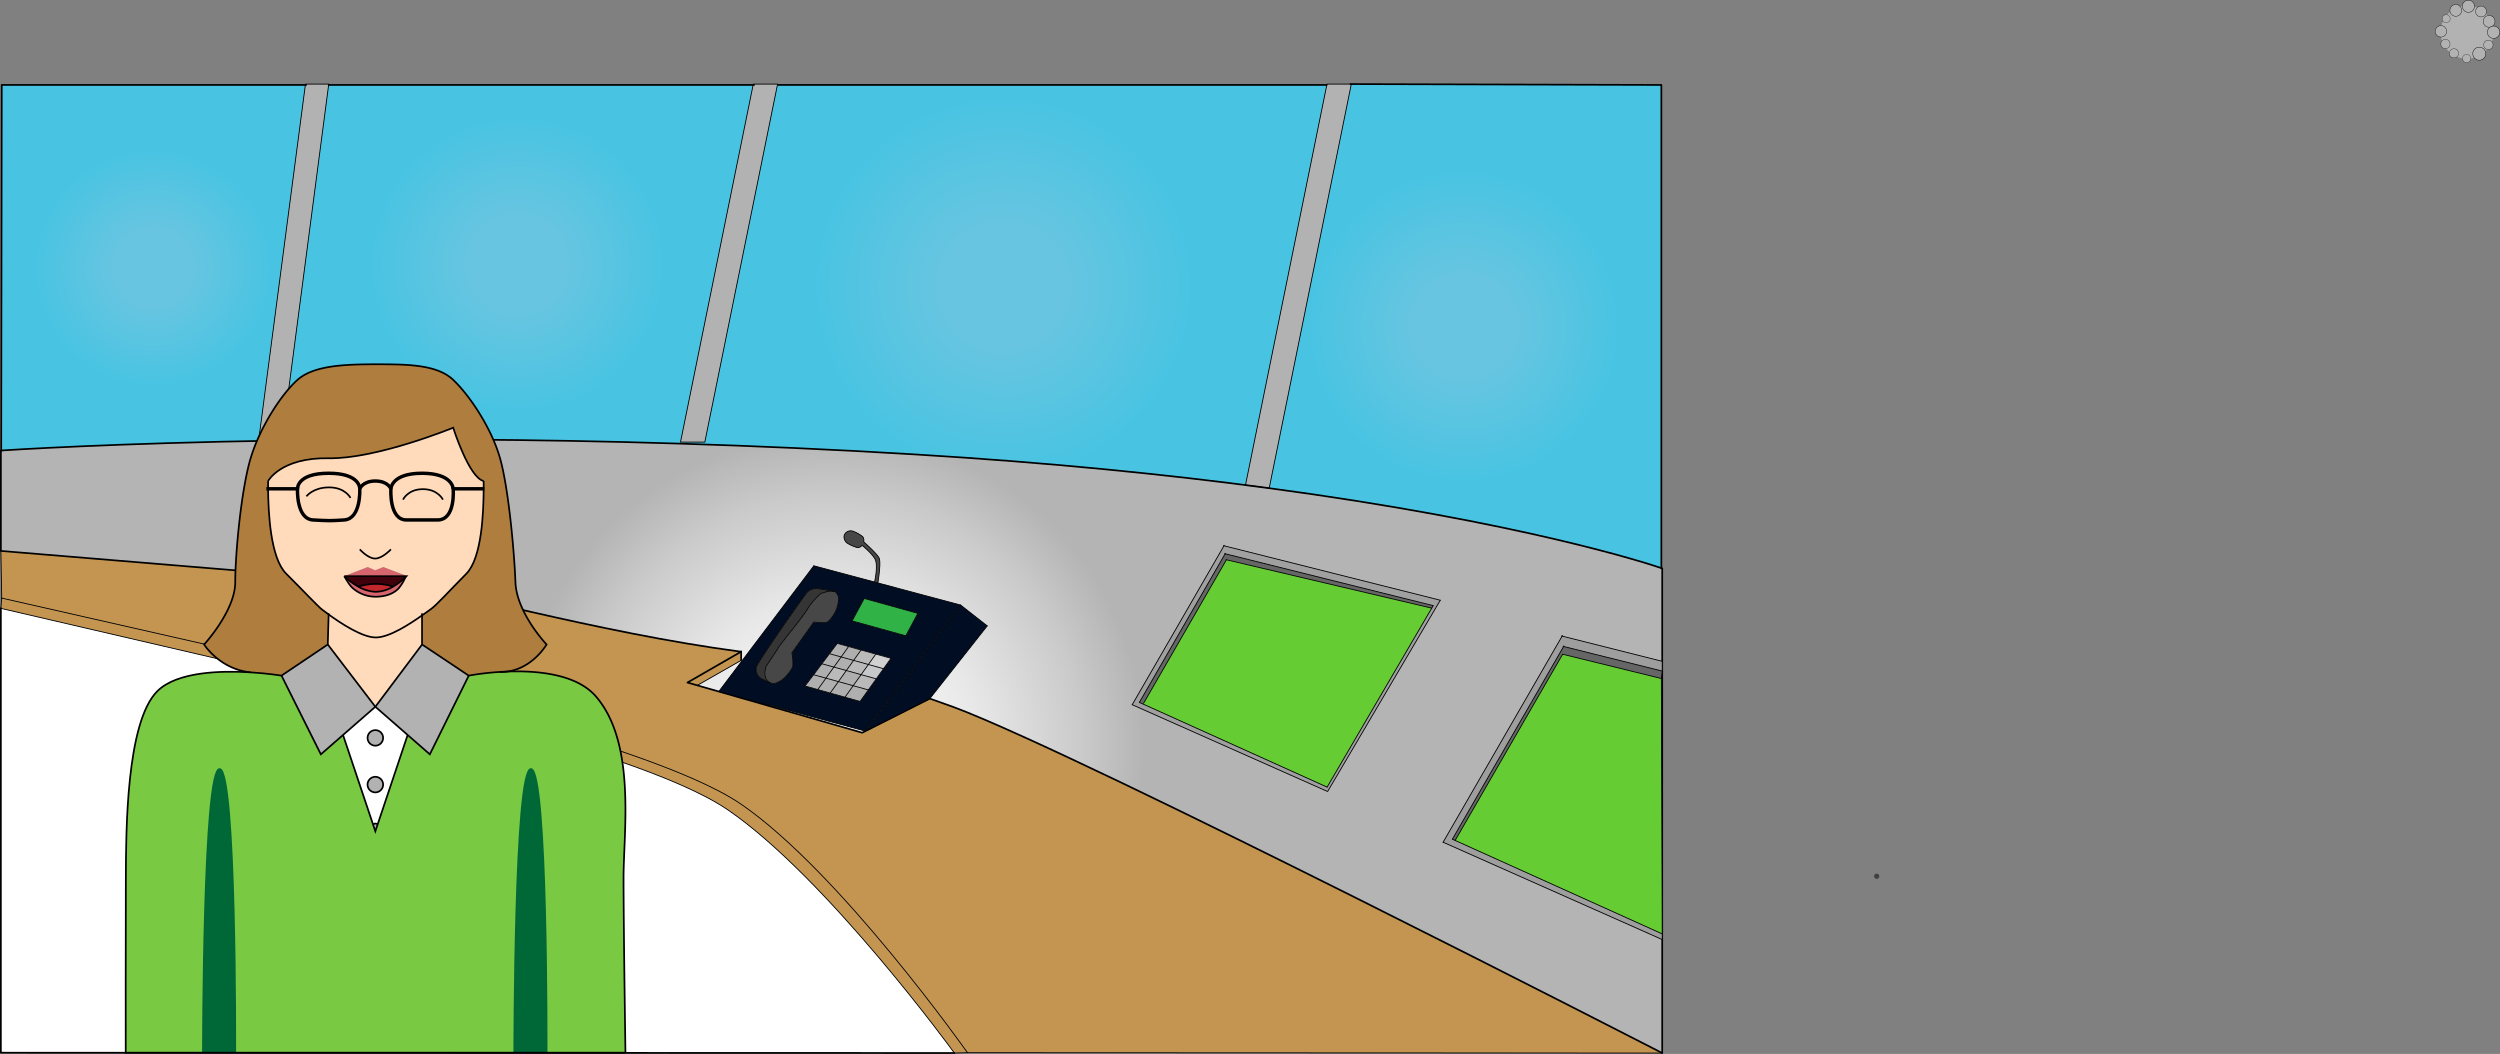 <svg xmlns="http://www.w3.org/2000/svg" xmlns:xlink="http://www.w3.org/1999/xlink" viewBox="0 0 1445.36 609.31"><rect x="0" y="0" width="1445.36" height="609.31" fill="#808080" stroke="none"/><defs><radialGradient id="radial-gradient" cx="479.75" cy="382.83" r="362.01" gradientUnits="userSpaceOnUse"><stop offset="0" stop-color="#fff"/><stop offset="0.1" stop-color="#f9f9f9"/><stop offset="0.24" stop-color="#e7e7e7"/><stop offset="0.4" stop-color="#cacaca"/><stop offset="0.5" stop-color="#b4b4b4"/></radialGradient><radialGradient id="radial-gradient-2" cx="845.28" cy="139.91" r="127.72" gradientUnits="userSpaceOnUse"><stop offset="0.23" stop-color="#67c5e1"/><stop offset="0.7" stop-color="#48c4e2"/></radialGradient><radialGradient id="radial-gradient-3" cx="579.24" cy="116.89" r="155.69" xlink:href="#radial-gradient-2"/><radialGradient id="radial-gradient-4" cx="298.26" cy="104.18" r="121.01" xlink:href="#radial-gradient-2"/><radialGradient id="radial-gradient-5" cx="87.62" cy="106.16" r="97.2" xlink:href="#radial-gradient-2"/></defs><title>Home screen</title><g id="Room_Layout" data-name="Room Layout"><path d="M427.5,328.17h-.1C343.51,317.1,253.26,290.92,230.11,289L-.5,269.91V211.84h.2c3.91-.26,65-4.24,162.42-5.77,63.34-1,142-1,230.28,1.81,43.09,1.36,88.46,3.36,135.44,6.22,79,4.8,146.57,11.73,203.22,19.3,148.4,19.85,221.78,44.16,228.44,46.44l.5.17V560.2S626.54,388.81,550.81,360.36l-14.25-5.08L497.47,375l-95.34-27.37,25.27-14.41.1-.22Z" transform="translate(1 48.61)" style="fill:url(#radial-gradient)"/><path d="M402.13,347.63,497.47,375l39.09-19.72,14.25,5.08C626.54,388.81,960,560.2,960,560.2L558.33,560S484.91,455.82,427.52,416.37c-56.67-38.95-269.43-83.28-269.43-83.28L0,297.18l-.5-27.27L230.11,289c23.15,1.92,113.4,28.1,197.29,39.17l-31,17.83Z" transform="translate(1 48.61)" style="fill:#c49551"/><path d="M959.5.5V279.83c-6.66-2.28-80-26.59-228.44-46.44h0l1.71.22L780.25,0Z" transform="translate(1 48.61)" style="fill:url(#radial-gradient-2)"/><path d="M780.25,0,732.77,233.6l-1.71-.22-12-1.58L766.08.52l.11-.52h14.06Z" transform="translate(1 48.61)" style="fill:#b2b2b2"/><path d="M766.08.52l-47,231.28,12,1.58h0c-56.65-7.57-124.24-14.5-203.22-19.3-47-2.86-92.35-4.86-135.44-6.22l0-.85h14.06L448.48.39,449,.5H766Z" transform="translate(1 48.61)" style="fill:url(#radial-gradient-3)"/><path d="M558.33,560l-7.58.17S477.38,459.18,420,419.73C363.33,380.78,158.19,340,158.19,340L-.5,303.12l.5-5.94,158.09,35.91s212.76,44.33,269.43,83.28C484.91,455.82,558.33,560,558.33,560Z" transform="translate(1 48.61)" style="fill:#c49551"/><path d="M550.75,560.17-.5,560V303.12L158.19,340S363.33,380.78,420,419.73C477.38,459.18,550.75,560.17,550.75,560.17Z" transform="translate(1 48.61)" style="fill:#fff"/><path d="M434.41.5l.1-.5h14.05l-.08.39L406.49,207H392.43Z" transform="translate(1 48.61)" style="fill:#b2b2b2"/><path d="M434.41.5,392.43,207l0,.85c-88.26-2.77-166.94-2.81-230.28-1.81v-.59L189,.5Z" transform="translate(1 48.61)" style="fill:url(#radial-gradient-4)"/><polygon points="428.5 376.78 428.5 381.61 428.4 381.83 403.13 396.24 397.44 394.61 428.4 376.78 428.5 376.78" style="fill:#c49551"/><path d="M189,.5l-26.92,205h-13.5L175.54.5l.07-.5H189.1Z" transform="translate(1 48.61)" style="fill:#b2b2b2"/><path d="M175.54.5l-26.93,205h13.5v.59C64.73,207.59,3.61,211.57-.3,211.83L0,.5Z" transform="translate(1 48.61)" style="fill:url(#radial-gradient-5)"/><path d="M960,560.2S626.54,388.81,550.81,360.36l-14.25-5.08L497.47,375l-95.34-27.37L396.44,346l31-17.83C343.51,317.1,253.26,290.92,230.11,289L-.5,269.91V211.84h.2c3.91-.26,65-4.24,162.42-5.77,63.34-1,142-1,230.28,1.81,43.09,1.36,88.46,3.36,135.44,6.22,79,4.8,146.57,11.73,203.22,19.3,148.4,19.85,221.78,44.16,228.44,46.44l.5.17Z" transform="translate(1 48.61)" style="fill:none;stroke:#000;stroke-linecap:round;stroke-linejoin:round"/><path d="M162.11,205.47,189,.5l.07-.5H175.61l-.07.5-26.93,205Z" transform="translate(1 48.61)" style="fill:none;stroke:#000;stroke-linecap:round;stroke-linejoin:round;stroke-width:0.5px"/><path d="M392.43,207h14.06L448.48.39l.08-.39H434.51l-.1.5Z" transform="translate(1 48.61)" style="fill:none;stroke:#000;stroke-linecap:round;stroke-linejoin:round;stroke-width:0.5px"/><path d="M779.75,0H766.19l-.11.52-47,231.28,12,1.58,1.71.22L780.25,0" transform="translate(1 48.61)" style="fill:none;stroke:#000;stroke-linecap:round;stroke-linejoin:round;stroke-width:0.5px"/><polyline points="428.4 381.83 403.13 396.24 402.99 396.32" style="fill:none;stroke:#000;stroke-linecap:round;stroke-linejoin:round;stroke-width:0.5px"/><path d="M0,297.18l-.5,5.94L158.19,340S363.33,380.78,420,419.73c57.38,39.45,130.75,140.44,130.75,140.44l7.58-.17" transform="translate(1 48.61)" style="fill:none;stroke:#000;stroke-linecap:round;stroke-linejoin:round;stroke-width:0.5px"/><path d="M0,297.18l158.09,35.91s212.76,44.33,269.43,83.28C484.91,455.82,558.33,560,558.33,560l401.67.2" transform="translate(1 48.61)" style="fill:none;stroke:#000;stroke-linecap:round;stroke-linejoin:round;stroke-width:0.5px"/><polyline points="428.5 376.61 428.5 376.78 428.5 381.61" style="fill:none;stroke:#000;stroke-linecap:round;stroke-linejoin:round"/><line x1="1" y1="345.79" x2="0.5" y2="318.52" style="fill:none;stroke:#000;stroke-linecap:round;stroke-linejoin:round;stroke-width:0.5px"/><polyline points="0.7 260.95 0.7 260.44 1 49.11 176.54 49.11 177 49.11" style="fill:none;stroke:#000;stroke-linecap:round;stroke-linejoin:round"/><polyline points="190 49.11 190.03 49.11 435.41 49.11 436 49.11" style="fill:none;stroke:#000;stroke-linecap:round;stroke-linejoin:round"/><line x1="450" y1="49.11" x2="767" y2="49.11" style="fill:none;stroke:#000;stroke-linecap:round;stroke-linejoin:round"/><polyline points="780.75 48.61 781.25 48.61 960.5 49.11 960.5 328.44 960.5 328.61" style="fill:none;stroke:#000;stroke-linecap:round;stroke-linejoin:round"/><polyline points="551.75 608.78 0.5 608.61 0.5 351.73 0.5 351.61" style="fill:none;stroke:#000;stroke-linecap:round;stroke-linejoin:round"/><circle cx="1426.33" cy="18.63" r="15.33" style="fill:#b2b2b2"/><rect x="1435.53" y="8.83" width="7.04" height="7.04" style="fill:none"/><circle cx="1439.05" cy="12.35" r="3.41" style="fill:#b2b2b2;stroke:#000;stroke-linecap:round;stroke-linejoin:round;stroke-width:0.223px"/><rect x="1431.15" y="3.39" width="6.51" height="6.51" style="fill:none"/><circle cx="1434.41" cy="6.65" r="3.15" style="fill:#b2b2b2;stroke:#000;stroke-linecap:round;stroke-linejoin:round;stroke-width:0.206px"/><rect x="1423.48" width="7.25" height="7.25" style="fill:none"/><circle cx="1427.1" cy="3.62" r="3.51" style="fill:#b2b2b2;stroke:#000;stroke-linecap:round;stroke-linejoin:round;stroke-width:0.229px"/><rect x="1416.27" y="2.5" width="7.03" height="7.03" style="fill:none"/><circle cx="1419.79" cy="6.01" r="3.4" style="fill:#b2b2b2;stroke:#000;stroke-linecap:round;stroke-linejoin:round;stroke-width:0.222px"/><rect x="1411.84" y="8.41" width="4.79" height="4.79" style="fill:none"/><circle cx="1414.24" cy="10.8" r="2.32" style="fill:#b2b2b2;stroke:#000;stroke-linecap:round;stroke-linejoin:round;stroke-width:0.151px"/><rect x="1407.79" y="14.7" width="6.84" height="6.84" style="fill:none"/><circle cx="1411.21" cy="18.12" r="3.31" style="fill:#b2b2b2;stroke:#000;stroke-linecap:round;stroke-linejoin:round;stroke-width:0.216px"/><rect x="1411.07" y="22.68" width="5.49" height="5.49" style="fill:none"/><circle cx="1413.81" cy="25.43" r="2.66" style="fill:#b2b2b2;stroke:#000;stroke-linecap:round;stroke-linejoin:round;stroke-width:0.173px"/><rect x="1416.02" y="28.09" width="5.47" height="5.47" style="fill:none"/><circle cx="1418.76" cy="30.82" r="2.65" style="fill:#b2b2b2;stroke:#000;stroke-linecap:round;stroke-linejoin:round;stroke-width:0.173px"/><rect x="1423.62" y="31.4" width="4.89" height="4.89" style="fill:none"/><circle cx="1426.07" cy="33.85" r="2.37" style="fill:#b2b2b2;stroke:#000;stroke-linecap:round;stroke-linejoin:round;stroke-width:0.155px"/><rect x="1429.49" y="27.15" width="7.78" height="7.78" style="fill:none"/><circle cx="1433.38" cy="31.04" r="3.77" style="fill:#b2b2b2;stroke:#000;stroke-linecap:round;stroke-linejoin:round;stroke-width:0.246px"/><rect x="1435.84" y="23.15" width="5.57" height="5.57" style="fill:none"/><circle cx="1438.63" cy="25.94" r="2.7" style="fill:#b2b2b2;stroke:#000;stroke-linecap:round;stroke-linejoin:round;stroke-width:0.176px"/><rect x="1437.95" y="14.93" width="7.4" height="7.4" style="fill:none"/><circle cx="1441.65" cy="18.63" r="3.58" style="fill:#b2b2b2;stroke:#000;stroke-linecap:round;stroke-linejoin:round;stroke-width:0.234px"/><path d="M178,274c6.43,0,6.45-10,0-10s-6.45,10,0,10Z" transform="translate(1 48.61)"/><path d="M250,274c6.43,0,6.45-10,0-10s-6.45,10,0,10Z" transform="translate(1 48.61)"/><g style="opacity:0.5"><path d="M259.68,265a8.68,8.68,0,0,1-8.23.9c-2.54-.92-5.47,1-6.15,3.49a5.1,5.1,0,0,0,3.49,6.15,18.21,18.21,0,0,0,15.94-1.91c5.37-3.5.36-12.16-5-8.63Z" transform="translate(1 48.61)"/></g><g style="opacity:0.5"><path d="M1084,459.5a1.5,1.5,0,0,0,0-3,1.5,1.5,0,0,0,0,3Z" transform="translate(1 48.61)"/></g></g><g id="Room_Features" data-name="Room Features"><polygon points="904 373.77 839.68 485.18 841.27 485.9 961 539.93 961 543.2 834.32 486.93 903.13 367.77 961 382.34 961 387.98 904 373.77" style="fill:#9e9e9e"/><polygon points="961 387.98 960.5 392.27 903.43 378.25 841.27 485.9 839.68 485.18 904 373.77 961 387.98" style="fill:#666"/><polygon points="960.5 392.27 961 539.93 841.27 485.9 903.43 378.25 960.5 392.27" style="fill:#6c3"/><path d="M707.32,271.55l-49.6,85.92,2.21,1,106.33,48L826.75,303l.84-1.44Zm124.37,26.86L766.53,409l-.33-.18-112.62-50,53.06-91.89Z" transform="translate(1 48.61)" style="fill:#a0a0a0"/><polygon points="709.03 323.63 709.03 323.65 661.15 406.59 660.93 407.08 658.72 406.08 708.32 320.16 828.59 350.15 827.75 351.59 709.03 323.63" style="fill:#666"/><polygon points="827.75 351.59 767.26 455.07 660.93 407.08 661.15 406.59 709.03 323.65 709.03 323.63 827.75 351.59" style="fill:#6c3"/><polygon points="570.75 361.86 537.58 403.89 500.32 422.69 555.4 349.83 570.75 361.86" style="fill:#000d23"/><path d="M498.63,297.38l-7,13L522.7,319l6.95-13Zm-17.77-4.28-.09,0-.16,0c-1.61-.29-7.83-1.39-9.66-1.48a7.44,7.44,0,0,0-6.26,3.34c-1.88,2.47-28.24,39.71-28.56,42.42a6.3,6.3,0,0,0,1.93,5.54c1.08,1.07,5.76,3,6.17,3.21h0c2.56,1.31,4.8-.45,6.36-1.27,1.79-.93,6.31-6.05,6.74-8.22s-.49-7.82-.49-7.82l12.65-17.73a46.57,46.57,0,0,0,7,.31c1.71-.26,5.61-5.28,6.57-9.19s1.39-5.76-.65-8.16a2.66,2.66,0,0,0-1.63-.84Zm-11.5,48.38L464.42,348l7.37,2.07,7.24,2,8.47,2.38,8.75,2.46,4.78-6.68,4.5-6.28,4.28-6,4.31-6-8.86-2.46-8.45-2.34-7.28-2-6.47-1.79-4.46,5.9-4.44,5.86Zm85-40.26-55.08,72.86-84.76-22.87,55-72.7,35.1,9.39,1.92.51Z" transform="translate(1 48.61)" style="fill:#000d23"/><polygon points="530.65 354.6 523.7 367.6 492.64 358.98 499.63 345.99 530.65 354.6" style="fill:#30b246"/><polygon points="515.12 380.59 510.81 386.61 502.05 384.18 506.19 378.4 506.26 378.13 515.12 380.59" style="fill:#d1d1d1"/><polygon points="510.81 386.61 506.53 392.59 506.23 392.37 497.85 390.04 502.05 384.18 510.81 386.61" style="fill:#c7c8c9"/><path d="M507.27,274.06c1.25,2.71-.73,14.35-.73,14.35l-1.92-.51s2.27-9.92.19-13.46-7.4-7.79-7.4-7.79a3.4,3.4,0,0,1-2.18,1.32c-1.35.15-6.18-2.17-6.94-3s-1.87-2.81-1-4.59a4,4,0,0,1,3.91-2.07c1.35,0,6.11,2.61,6.81,3.7a3.83,3.83,0,0,1,.32,2.63S506.1,271.52,507.27,274.06Z" transform="translate(1 48.61)" style="fill:#474747"/><polygon points="506.53 392.59 502.03 398.87 493.27 396.44 497.85 390.04 506.23 392.37 506.53 392.59" style="fill:#bababa"/><polygon points="506.26 378.13 506.19 378.4 502.05 384.18 493.5 381.81 497.81 375.79 506.26 378.13" style="fill:#bababa"/><polygon points="502.05 384.18 497.85 390.04 489.3 387.67 493.5 381.81 502.05 384.18" style="fill:#bababa"/><polygon points="502.03 398.87 497.25 405.55 488.5 403.09 493.27 396.44 502.03 398.87" style="fill:#afafaf"/><polygon points="497.85 390.04 493.27 396.44 484.72 394.07 489.3 387.67 497.85 390.04" style="fill:#afafaf"/><polygon points="497.81 375.79 493.5 381.81 486.3 379.81 490.47 373.98 490.53 373.77 497.81 375.79" style="fill:#afafaf"/><polygon points="493.5 381.81 489.3 387.67 482.1 385.67 486.3 379.81 493.5 381.81" style="fill:#afafaf"/><polygon points="493.27 396.44 488.5 403.09 480.03 400.71 480.08 400.54 484.72 394.07 493.27 396.44" style="fill:#afafaf"/><polygon points="490.53 373.77 490.47 373.98 486.3 379.81 479.75 377.99 479.6 377.88 484.06 371.98 490.53 373.77" style="fill:#afafaf"/><polygon points="489.3 387.67 484.72 394.07 477.52 392.07 482.1 385.67 489.3 387.67" style="fill:#bababa"/><polygon points="486.3 379.81 482.1 385.67 475.17 383.75 475.16 383.74 479.6 377.88 479.75 377.99 486.3 379.81" style="fill:#afafaf"/><polygon points="484.72 394.07 480.08 400.54 480.03 400.71 472.79 398.68 477.52 392.07 484.72 394.07" style="fill:#afafaf"/><path d="M482.48,294c2,2.4,1.62,4.25.65,8.16s-4.86,8.93-6.57,9.19a46.57,46.57,0,0,1-7-.31l-12.65,17.73s.93,5.64.49,7.82-4.95,7.29-6.74,8.22c-1.56.82-3.8,2.58-6.36,1.27h0a5.86,5.86,0,0,1-1.15-.8c-3-2.68-1.11-8.71-1.11-8.71s6-8.92,7.25-11,14.9-18.71,16.84-22.32,7.42-8.65,7.42-8.65,4.28-1.84,7.12-1.47l.16,0,.09,0A2.66,2.66,0,0,1,482.48,294Z" transform="translate(1 48.61)" style="fill:#474747"/><polygon points="482.1 385.67 477.52 392.07 470.36 390.09 475.16 383.74 475.17 383.75 482.1 385.67" style="fill:#afafaf"/><path d="M480.86,293.1v.07l-.09,0-.16,0c-2.84-.37-7.12,1.47-7.12,1.47s-5.47,5-7.42,8.65-15.62,20.23-16.84,22.32-7.25,11-7.25,11-1.93,6,1.11,8.71a5.86,5.86,0,0,0,1.15.8c-.41-.17-5.09-2.14-6.17-3.21a6.3,6.3,0,0,1-1.93-5.54c.32-2.71,26.68-39.95,28.56-42.42a7.44,7.44,0,0,1,6.26-3.34c1.83.09,8.05,1.19,9.66,1.48l.16,0Z" transform="translate(1 48.61)" style="fill:#353535"/><polygon points="477.52 392.07 472.79 398.68 465.42 396.61 470.36 390.09 477.52 392.07" style="fill:#afafaf"/><polyline points="654.58 407.43 707.64 315.54 707.79 315.28" style="fill:none;stroke:#000;stroke-linecap:round;stroke-linejoin:round;stroke-width:0.5px"/><line x1="767.53" y1="457.64" x2="832.69" y2="347.02" style="fill:none;stroke:#000;stroke-linecap:round;stroke-linejoin:round;stroke-width:0.5px"/><polyline points="707.38 315.47 707.64 315.54 832.69 347.02" style="fill:none;stroke:#000;stroke-linecap:round;stroke-linejoin:round;stroke-width:0.5px"/><line x1="654.58" y1="407.43" x2="767.2" y2="457.46" style="fill:none;stroke:#000;stroke-linecap:round;stroke-linejoin:round;stroke-width:0.5px"/><polyline points="658.72 406.08 708.32 320.16 708.46 319.92" style="fill:none;stroke:#000;stroke-linecap:round;stroke-linejoin:round;stroke-width:0.5px"/><polyline points="767.26 455.07 827.75 351.59 828.59 350.15" style="fill:none;stroke:#000;stroke-linecap:round;stroke-linejoin:round;stroke-width:0.5px"/><polyline points="708.07 320.1 708.32 320.16 828.59 350.15" style="fill:none;stroke:#000;stroke-linecap:round;stroke-linejoin:round;stroke-width:0.5px"/><polyline points="658.72 406.08 660.93 407.08 767.26 455.07" style="fill:none;stroke:#000;stroke-linecap:round;stroke-linejoin:round;stroke-width:0.5px"/><line x1="661.15" y1="406.59" x2="709.03" y2="323.65" style="fill:none;stroke:#000;stroke-linecap:round;stroke-linejoin:round;stroke-width:0.5px"/><polyline points="708.89 323.6 709.03 323.63 827.75 351.59" style="fill:none;stroke:#000;stroke-linecap:round;stroke-linejoin:round;stroke-width:0.5px"/><polyline points="570.75 361.86 537.58 403.89 500.32 422.69" style="fill:none;stroke:#000;stroke-linecap:round;stroke-linejoin:round;stroke-width:0.5px"/><polyline points="555.4 349.83 500.32 422.69 415.56 399.82 470.52 327.12" style="fill:none;stroke:#000;stroke-linecap:round;stroke-linejoin:round;stroke-width:0.5px"/><polyline points="470.52 327.12 505.62 336.51 507.54 337.02 555.4 349.83" style="fill:none;stroke:#000;stroke-linecap:round;stroke-linejoin:round;stroke-width:0.5px"/><line x1="555.4" y1="349.83" x2="570.75" y2="361.86" style="fill:none;stroke:#000;stroke-linecap:round;stroke-linejoin:round;stroke-width:0.5px"/><path d="M444.26,346.09c2.56,1.31,4.8-.45,6.36-1.27,1.79-.93,6.31-6.05,6.74-8.22s-.49-7.82-.49-7.82l12.65-17.73a46.57,46.57,0,0,0,7,.31c1.71-.26,5.61-5.28,6.57-9.19s1.39-5.76-.65-8.16a2.66,2.66,0,0,0-1.63-.84l-.09,0-.16,0c-2.84-.37-7.12,1.47-7.12,1.47s-5.47,5-7.42,8.65-15.62,20.23-16.84,22.32-7.25,11-7.25,11-1.93,6,1.11,8.71a5.86,5.86,0,0,0,1.15.8" transform="translate(1 48.61)" style="fill:none;stroke:#000;stroke-linecap:round;stroke-linejoin:round;stroke-width:0.5px"/><path d="M481,293.12l-.13,0-.09,0-.16,0c-1.61-.29-7.83-1.39-9.66-1.48a7.44,7.44,0,0,0-6.26,3.34c-1.88,2.47-28.24,39.71-28.56,42.42a6.3,6.3,0,0,0,1.93,5.54c1.08,1.07,5.76,3,6.17,3.21h0" transform="translate(1 48.61)" style="fill:none;stroke:#000;stroke-linecap:round;stroke-linejoin:round;stroke-width:0.5px"/><polyline points="484.06 371.98 479.6 377.88 475.16 383.74 470.36 390.09 465.42 396.61" style="fill:none;stroke:#000;stroke-linecap:round;stroke-linejoin:round;stroke-width:0.5px"/><polyline points="515.12 380.59 510.81 386.61 506.53 392.59 502.03 398.87 497.25 405.55" style="fill:none;stroke:#000;stroke-linecap:round;stroke-linejoin:round;stroke-width:0.5px"/><polyline points="465.42 396.61 472.79 398.68 480.03 400.71 488.5 403.09 497.25 405.55" style="fill:none;stroke:#000;stroke-linecap:round;stroke-linejoin:round;stroke-width:0.5px"/><polyline points="484.06 371.98 490.53 373.77 497.81 375.79 506.26 378.13 515.12 380.59" style="fill:none;stroke:#000;stroke-linecap:round;stroke-linejoin:round;stroke-width:0.5px"/><polyline points="470.23 390.05 470.36 390.09 477.52 392.07 484.72 394.07 493.27 396.44 502.03 398.87 502.05 398.88" style="fill:none;stroke:#000;stroke-linecap:round;stroke-linejoin:round;stroke-width:0.5px"/><polyline points="475.17 383.75 482.1 385.67 489.3 387.67 497.85 390.04 506.23 392.37" style="fill:none;stroke:#000;stroke-linecap:round;stroke-linejoin:round;stroke-width:0.5px"/><polyline points="479.75 377.99 486.3 379.81 493.5 381.81 502.05 384.18 510.81 386.61" style="fill:none;stroke:#000;stroke-linecap:round;stroke-linejoin:round;stroke-width:0.5px"/><polyline points="499.59 345.98 499.63 345.99 530.65 354.6" style="fill:none;stroke:#000;stroke-linecap:round;stroke-linejoin:round;stroke-width:0.5px"/><line x1="492.64" y1="358.98" x2="523.7" y2="367.6" style="fill:none;stroke:#000;stroke-linecap:round;stroke-linejoin:round;stroke-width:0.5px"/><polyline points="499.64 345.97 499.63 345.99 492.64 358.98" style="fill:none;stroke:#000;stroke-linecap:round;stroke-linejoin:round;stroke-width:0.5px"/><line x1="530.65" y1="354.6" x2="523.7" y2="367.6" style="fill:none;stroke:#000;stroke-linecap:round;stroke-linejoin:round;stroke-width:0.5px"/><polyline points="506.19 378.4 502.05 384.18 497.85 390.04 493.27 396.44 488.5 403.09 488.31 403.36" style="fill:none;stroke:#000;stroke-linecap:round;stroke-linejoin:round;stroke-width:0.5px"/><polyline points="497.96 375.58 497.81 375.79 493.5 381.81 489.3 387.67 484.72 394.07 480.08 400.54" style="fill:none;stroke:#000;stroke-linecap:round;stroke-linejoin:round;stroke-width:0.5px"/><polyline points="490.47 373.98 486.3 379.81 482.1 385.67 477.52 392.07 472.79 398.68 472.6 398.94" style="fill:none;stroke:#000;stroke-linecap:round;stroke-linejoin:round;stroke-width:0.5px"/><path d="M504.62,287.9s2.27-9.92.19-13.46-7.4-7.79-7.4-7.79a3.4,3.4,0,0,1-2.18,1.32c-1.35.15-6.18-2.17-6.94-3s-1.87-2.81-1-4.59a4,4,0,0,1,3.91-2.07c1.35,0,6.11,2.61,6.81,3.7a3.83,3.83,0,0,1,.32,2.63s7.76,6.86,8.93,9.4c1.25,2.71-.73,14.35-.73,14.35" transform="translate(1 48.61)" style="fill:none;stroke:#000;stroke-linecap:round;stroke-linejoin:round;stroke-width:0.5px"/><polyline points="834.32 486.93 903.13 367.77 903.32 367.44" style="fill:none;stroke:#000;stroke-linecap:round;stroke-linejoin:round;stroke-width:0.5px"/><polyline points="902.78 367.68 903.13 367.77 961 382.34 961 387.98" style="fill:none;stroke:#000;stroke-linecap:round;stroke-linejoin:round;stroke-width:0.5px"/><polyline points="839.68 485.18 904 373.77 904.19 373.45" style="fill:none;stroke:#000;stroke-linecap:round;stroke-linejoin:round;stroke-width:0.5px"/><polyline points="903.68 373.69 904 373.77 961 387.98 960.5 392.27 903.43 378.25" style="fill:none;stroke:#000;stroke-linecap:round;stroke-linejoin:round;stroke-width:0.5px"/><polyline points="839.68 485.18 841.27 485.9 961 539.93 961 543.2 834.32 486.93" style="fill:none;stroke:#000;stroke-linecap:round;stroke-linejoin:round;stroke-width:0.5px"/><polyline points="841.25 485.94 841.27 485.9 903.43 378.25" style="fill:none;stroke:#000;stroke-linecap:round;stroke-linejoin:round;stroke-width:0.5px"/><line x1="960.5" y1="392.27" x2="961" y2="539.93" style="fill:none;stroke:#000;stroke-linecap:round;stroke-linejoin:round;stroke-width:0.5px"/></g><g id="Guide"><path d="M360.6,560H315s.67-163.33-9-164-9.67,164-9.67,164H135s.67-163.33-9-164-9.67,164-9.67,164H71.68s-.06-74,.07-101,.19-90,18.19-108c11.26-11.26,36.54-11.95,53.89-10.9,10.38.64,17.92,1.9,17.92,1.9l22.75,45.5,12.82-11.19L214.65,428l1.35,4,1.36-4.07,17.32-51.62L247.5,387.5,270,342a156.84,156.84,0,0,1,18.09-2.13,28.43,28.43,0,0,0,3.85-.2c17.25-.67,40.2,1.27,51.52,14.34,23.4,27,16,78,16,105S360.6,560,360.6,560Z" transform="translate(1 48.61)" style="fill:#7ac943"/><path d="M306,396c9.67.67,9,164,9,164H296.33S296.33,395.33,306,396Z" transform="translate(1 48.61)" style="fill:#006837"/><path d="M154,234c.12,13.19,1.21,39.79,10.4,49,10.41,10.41,18.66,19.24,20.83,20.83.49.36,1.83,1.39,3.73,2.78L188.5,324l-26.75,18s-7.54-1.26-17.92-1.9C125.9,338.21,117,324,117,324s18-19.5,18-36,3.5-54,9-72,17.75-36.75,27-45,27-9,45-9,35.5,0,45,9,22,27.67,27,45,8.33,54.25,9,72,18,36,18,36-7.95,13.84-23.06,15.69c-1.32.06-2.61.12-3.85.2A156.84,156.84,0,0,0,270,342l-27-18V307.18c2.22-1.56,3.9-2.81,4.75-3.37,3.47-2.32,10.51-10.32,20.83-20.69,9.11-9.16,10-35.83,10.07-49.12,0-1.76,0-3.29,0-4.51-8.5-1.78-17.66-30.82-17.66-30.82s-44.28,18.16-72,17.66-35,13.17-35,13.17C154,230.71,154,232.24,154,234Z" transform="translate(1 48.61)" style="fill:#af7e3e"/><path d="M278.66,229.49c0,1.22,0,2.75,0,4.51H261s-.17-9-18-9-18,9-18,9-1.67-4.51-9-4.51-9,4.51-9,4.51.5-9-18-9-18,9-18,9H154c0-1.76,0-3.29,0-4.5,0,0,7.28-13.67,35-13.17s72-17.66,72-17.66S270.16,227.71,278.66,229.49Z" transform="translate(1 48.61)" style="fill:#ffdabb"/><path d="M189,306.59c-1.9-1.39-3.24-2.42-3.73-2.78-2.17-1.59-10.42-10.42-20.83-20.83-9.19-9.19-10.28-35.79-10.4-49h17s-.88,17.46,9,18c9.63.53,9.63.53,18,0,9.88-.62,9-18,9-18s1.67-4.51,9-4.51,9,4.51,9,4.51-1.2,18,9,18h18c10.59,0,9-18,9-18h17.65c-.08,13.29-1,40-10.07,49.12-10.32,10.37-17.36,18.37-20.83,20.69-.85.56-2.53,1.81-4.75,3.37-6.81,4.8-18.63,12.59-26.5,12.74C208.44,320.07,195.45,311.3,189,306.59Zm45-22.09h-.36l.11-.25-13.13-5-4.74,1.87-4.26-1.87L198,284.5l0,0c.22.42,2.83,5.26,4.94,7a20,20,0,0,0,13,4.88c6.62,0,10.87-2.17,13.33-4.71a25.43,25.43,0,0,0,4-6.52C233.78,284.74,234,284.5,234,284.5Z" transform="translate(1 48.61)" style="fill:#ffdabb"/><polygon points="271 390.63 248.5 436.11 235.68 424.92 217 408.61 244 372.64 271 390.63" style="fill:#b2b2b2"/><path d="M261,234s1.59,18-9,18H234c-10.2,0-9-18-9-18s.17-9,18-9S261,234,261,234Z" transform="translate(1 48.61)" style="fill:#ffdabb"/><path d="M243,307.18V324l-27,36-27.5-36,.48-17.41c6.47,4.71,19.46,13.48,27.52,13.33C224.37,319.77,236.19,312,243,307.18Z" transform="translate(1 48.61)" style="fill:#ffdabb"/><path d="M234.68,376.31l-17.32,51.62a3.55,3.55,0,0,0-1.36-.43,3.63,3.63,0,0,0-1.35.47l-17.33-51.66L216,360ZM220.5,378a4.5,4.5,0,1,0-4.5,4.5A4.49,4.49,0,0,0,220.5,378Zm0,27a4.5,4.5,0,1,0-4.5,4.5A4.5,4.5,0,0,0,220.5,405Z" transform="translate(1 48.61)" style="fill:#fff"/><path d="M220.62,279.25l13.13,5-.11.25H198l13.62-5.25,4.26,1.87Z" transform="translate(1 48.61)" style="fill:#d6656d"/><path d="M198,284.5h35.64c-.06.16-.16.38-.28.65a36.52,36.52,0,0,1-7.1,5.39,30.28,30.28,0,0,0-9.93-1.54,33.1,33.1,0,0,0-10.2,1.54,38.44,38.44,0,0,1-8.11-6Z" transform="translate(1 48.61)" style="fill:#3f000b"/><path d="M233.36,285.15a25.43,25.43,0,0,1-4,6.52c-2.46,2.54-6.71,4.71-13.33,4.71a20,20,0,0,1-13-4.88c-2.11-1.71-4.72-6.55-4.94-7a38.44,38.44,0,0,0,8.11,6,22.15,22.15,0,0,0,9.87,3,19.92,19.92,0,0,0,10.26-3A36.52,36.52,0,0,0,233.36,285.15Z" transform="translate(1 48.61)" style="fill:#d6656d"/><path d="M216.33,289a30.28,30.28,0,0,1,9.93,1.54,19.92,19.92,0,0,1-10.26,3,22.15,22.15,0,0,1-9.87-3A33.1,33.1,0,0,1,216.33,289Z" transform="translate(1 48.61)" style="fill:#c1272d"/><circle cx="217" cy="426.61" r="4.5" style="fill:#b2b2b2"/><path d="M216,400.53a4.5,4.5,0,1,1-4.5,4.5A4.5,4.5,0,0,1,216,400.53Z" transform="translate(1 48.61)" style="fill:#b2b2b2"/><path d="M217.36,427.93,216,432l-1.35-4a3.63,3.63,0,0,1,1.35-.47A3.55,3.55,0,0,1,217.36,427.93Z" transform="translate(1 48.61)" style="fill:#b2b2b2"/><polygon points="189.5 372.61 217 408.61 198.32 424.92 185.5 436.11 162.75 390.61 189.5 372.61" style="fill:#b2b2b2"/><path d="M207,234s.88,17.38-9,18c-8.37.53-8.37.53-18,0-9.88-.54-9-18-9-18s-.5-9,18-9S207,234,207,234Z" transform="translate(1 48.61)" style="fill:#ffdabb"/><path d="M126,396c9.67.67,9,164,9,164H116.33S116.33,395.33,126,396Z" transform="translate(1 48.61)" style="fill:#006837"/><path d="M154,229.5c0,1.21,0,2.74,0,4.5.12,13.19,1.21,39.79,10.4,49,10.41,10.41,18.66,19.24,20.83,20.83.49.36,1.83,1.39,3.73,2.78,6.47,4.71,19.46,13.48,27.52,13.33,7.87-.15,19.69-7.94,26.5-12.74,2.22-1.56,3.9-2.81,4.75-3.37,3.47-2.32,10.51-10.32,20.83-20.69,9.11-9.16,10-35.83,10.07-49.12,0-1.76,0-3.29,0-4.51" transform="translate(1 48.61)" style="fill:none;stroke:#000;stroke-miterlimit:10"/><path d="M360.6,560s-1.1-74-1.1-101,7.36-78-16-105c-11.32-13.07-34.27-15-51.52-14.34-1.32.06-2.61.12-3.85.2A156.84,156.84,0,0,0,270,342l-27-18V306" transform="translate(1 48.61)" style="fill:none;stroke:#000;stroke-miterlimit:10"/><path d="M315,560s.67-163.33-9-164-9.67,164-9.67,164" transform="translate(1 48.61)" style="fill:none;stroke:#006837;stroke-miterlimit:10"/><path d="M135,560s.67-163.33-9-164-9.67,164-9.67,164" transform="translate(1 48.61)" style="fill:none;stroke:#006837;stroke-miterlimit:10"/><path d="M189,306l0,.59L188.5,324l-26.75,18s-7.54-1.26-17.92-1.9c-17.35-1.05-42.63-.36-53.89,10.9-18,18-18.06,81-18.19,108s-.07,101-.07,101H360.6" transform="translate(1 48.61)" style="fill:none;stroke:#000;stroke-miterlimit:10"/><polyline points="189.5 372.61 217 408.61 198.32 424.92 185.5 436.11 162.75 390.61" style="fill:none;stroke:#000;stroke-miterlimit:10"/><polyline points="244 372.64 217 408.61 235.68 424.92 248.5 436.11 271 390.63" style="fill:none;stroke:#000;stroke-miterlimit:10"/><polyline points="198.32 424.92 215.65 476.58 217 480.61 218.36 476.54 235.68 424.92" style="fill:none;stroke:#000;stroke-miterlimit:10"/><circle cx="217" cy="426.61" r="4.5" style="fill:none;stroke:#000;stroke-miterlimit:10"/><path d="M211.5,405a4.5,4.5,0,1,1,4.5,4.5A4.49,4.49,0,0,1,211.5,405Z" transform="translate(1 48.61)" style="fill:none;stroke:#000;stroke-miterlimit:10"/><path d="M214.65,428a3.63,3.63,0,0,1,1.35-.47,3.55,3.55,0,0,1,1.36.43" transform="translate(1 48.61)" style="fill:none;stroke:#000;stroke-miterlimit:10"/><path d="M153,234h18s-.88,17.46,9,18c9.63.53,9.63.53,18,0,9.88-.62,9-18,9-18s1.67-4.51,9-4.51,9,4.51,9,4.51-1.2,18,9,18h18c10.59,0,9-18,9-18h18" transform="translate(1 48.61)" style="fill:none;stroke:#000;stroke-miterlimit:10;stroke-width:2px"/><path d="M171,234s-.5-9,18-9,18,9,18,9" transform="translate(1 48.61)" style="fill:none;stroke:#000;stroke-miterlimit:10;stroke-width:2px"/><path d="M225,234s.17-9,18-9,18,9,18,9" transform="translate(1 48.61)" style="fill:none;stroke:#000;stroke-miterlimit:10;stroke-width:2px"/><path d="M198,284.5h36s-.22.24-.64.65a36.52,36.52,0,0,1-7.1,5.39,19.92,19.92,0,0,1-10.26,3,22.15,22.15,0,0,1-9.87-3,38.44,38.44,0,0,1-8.11-6" transform="translate(1 48.61)" style="fill:none;stroke:#000;stroke-miterlimit:10"/><path d="M233.64,284.5c-.06.16-.16.38-.28.65a25.43,25.43,0,0,1-4,6.52c-2.46,2.54-6.71,4.71-13.33,4.71a20,20,0,0,1-13-4.88c-2.11-1.71-4.72-6.55-4.94-7l0,0" transform="translate(1 48.61)" style="fill:none;stroke:#000;stroke-miterlimit:10"/><path d="M206.13,290.54a33.1,33.1,0,0,1,10.2-1.54,30.28,30.28,0,0,1,9.93,1.54" transform="translate(1 48.61)" style="fill:none;stroke:#000;stroke-miterlimit:10"/><path d="M207,269s4.69,5.31,8.88,5.31S225,269,225,269" transform="translate(1 48.61)" style="fill:none;stroke:#000;stroke-miterlimit:10"/><path d="M154,229.5s7.28-13.67,35-13.17,72-17.66,72-17.66,9.16,29,17.66,30.82" transform="translate(1 48.61)" style="fill:none;stroke:#000;stroke-miterlimit:10"/><path d="M288,339.89h.09a28.43,28.43,0,0,0,3.85-.2C307.05,337.84,315,324,315,324s-17.33-18.25-18-36-4-54.67-9-72-17.5-36-27-45-27-9-45-9-35.75.75-45,9-21.5,27-27,45-9,55.5-9,72-18,36-18,36,8.9,14.21,26.83,16.1" transform="translate(1 48.61)" style="fill:none;stroke:#000;stroke-miterlimit:10"/><path d="M232,240.25s2.79-6.06,11.49-6.06,11.59,6.06,11.59,6.06" transform="translate(1 48.61)" style="fill:none;stroke:#000;stroke-miterlimit:10"/><path d="M201.63,239.25s-3-6.08-12.35-6.08-13.12,5.19-13.12,5.19" transform="translate(1 48.61)" style="fill:none;stroke:#000;stroke-miterlimit:10"/></g></svg>
